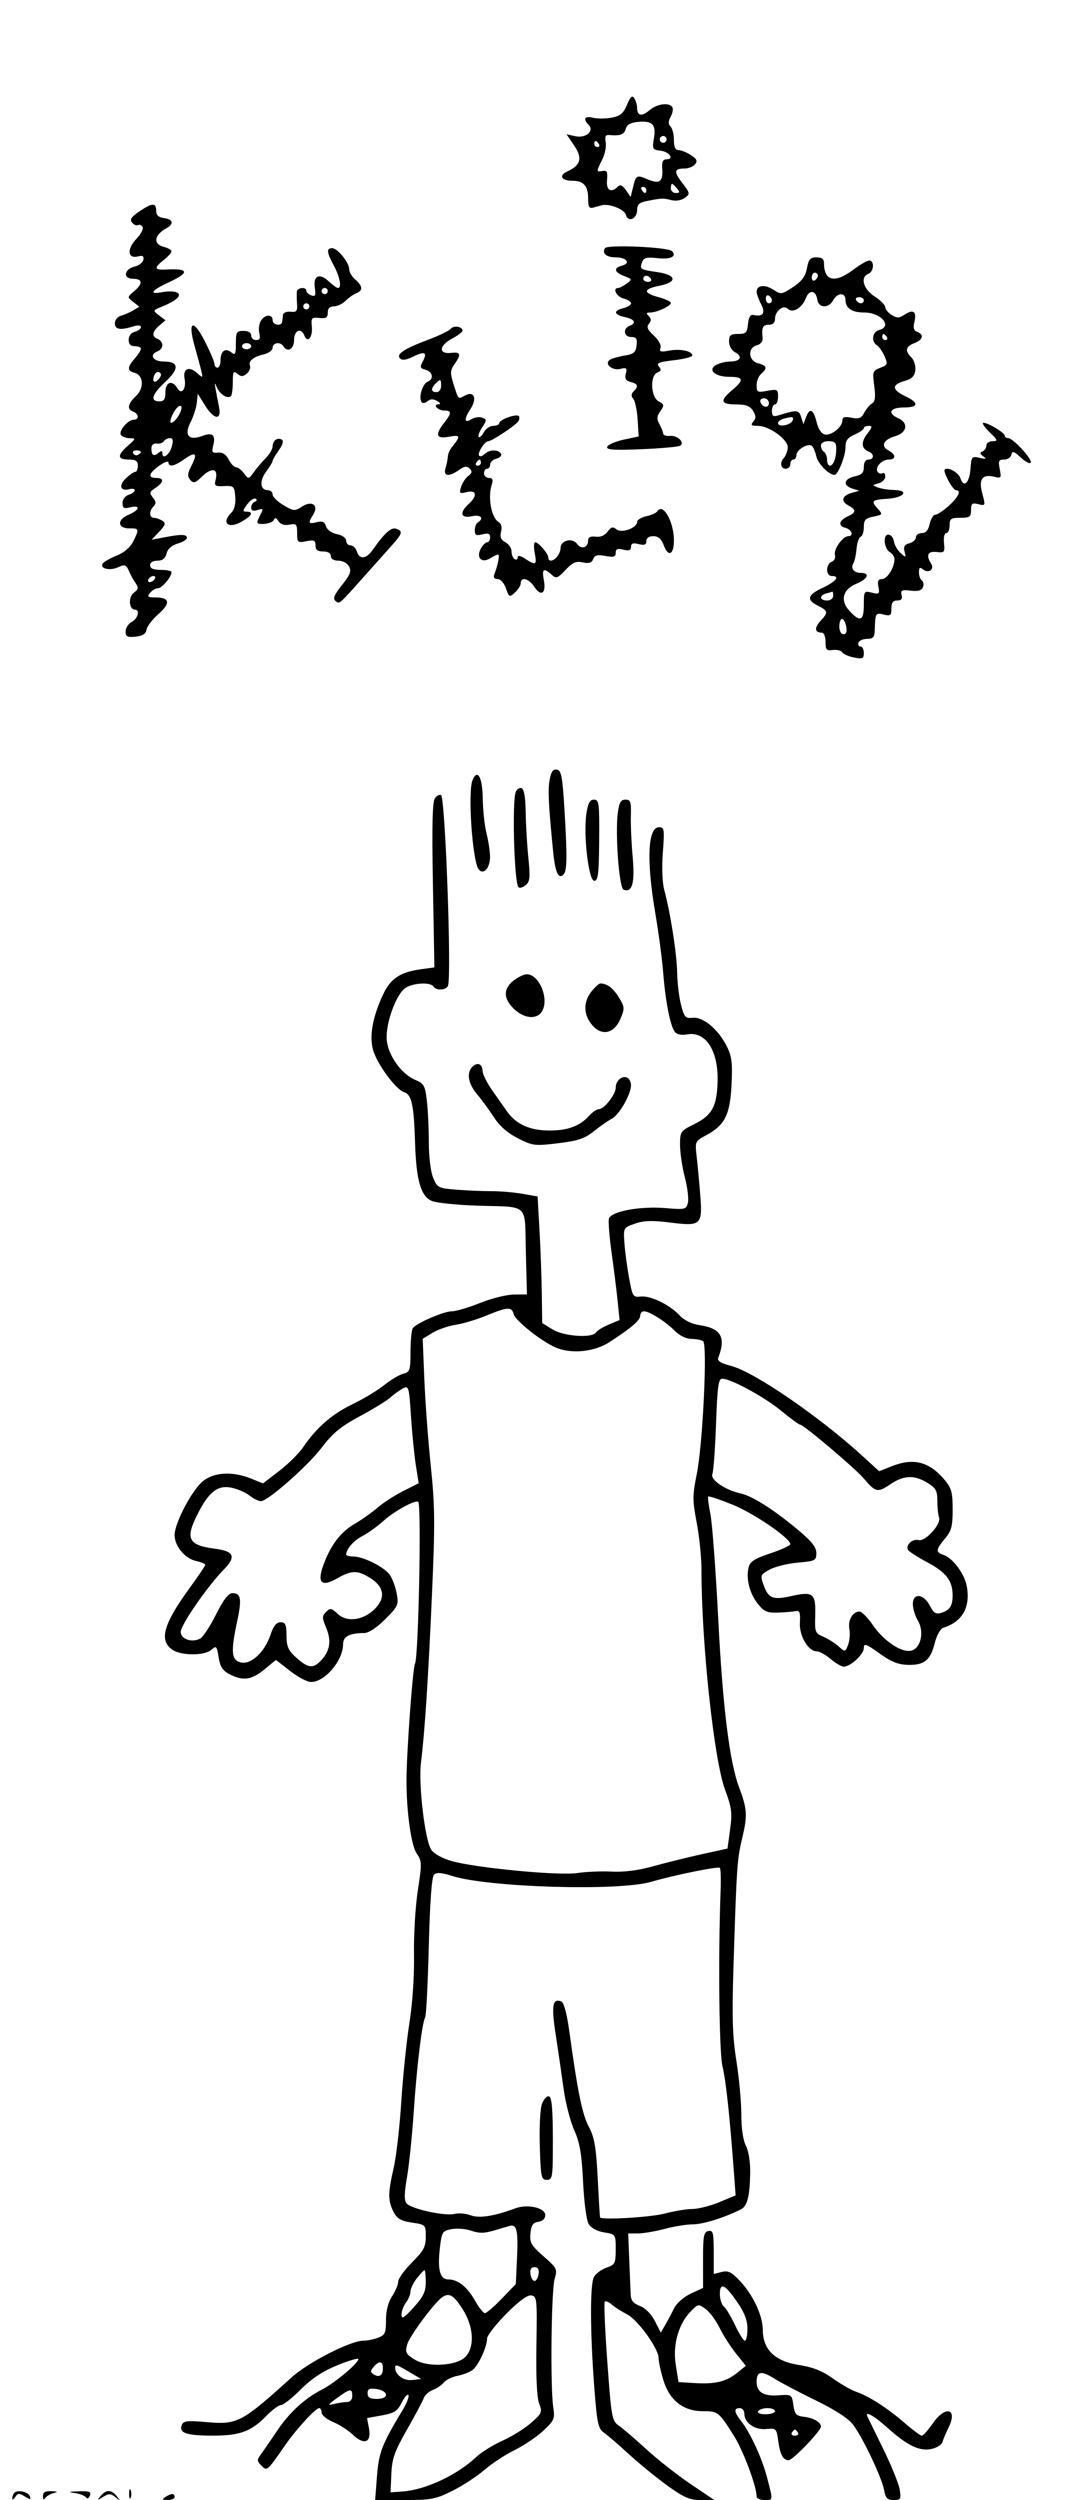 <svg xmlns="http://www.w3.org/2000/svg" width="348" height="816" viewBox="0 0 348 816" version="1.1">
	<path d="M 204.691 34.197 C 203.505 37.035, 202.508 37.870, 199.666 38.403 C 197.715 38.769, 194.968 38.779, 193.560 38.426 C 190.860 37.748, 190.217 38.817, 192.158 40.758 C 194.137 42.737, 191.233 45.210, 187.813 44.459 L 184.944 43.829 187.431 47.494 C 190.218 51.601, 189.612 53.945, 185.248 55.933 C 182.304 57.274, 183.211 59, 186.859 59 C 190.510 59, 192 60.686, 192 64.817 C 192 67.592, 192.328 68.140, 193.750 67.739 C 194.713 67.466, 195.950 67.129, 196.500 66.988 C 198.913 66.371, 203.857 68.346, 204.319 70.111 C 205.007 72.742, 208 71.437, 208 68.507 C 208 66.731, 208.718 66.088, 211.250 65.597 C 216.243 64.629, 216.367 64.624, 219.106 65.312 C 220.658 65.701, 222.416 65.416, 223.543 64.592 C 225.340 63.278, 225.310 63.095, 222.748 59.737 C 219.892 55.992, 220.058 55, 223.544 55 C 224.760 55, 226.268 54.382, 226.895 53.626 C 227.788 52.551, 227.497 51.901, 225.553 50.626 C 224.187 49.732, 222.380 49, 221.535 49 C 220.465 49, 220 48, 220 45.700 C 220 43.885, 219.508 41.908, 218.907 41.307 C 218.117 40.517, 218.130 39.626, 218.954 38.087 C 219.580 36.916, 219.820 35.518, 219.487 34.979 C 218.475 33.342, 214.442 33.882, 212.024 35.979 C 209.536 38.137, 208.009 37.839, 207.985 35.191 C 207.976 34.261, 207.565 32.860, 207.070 32.079 C 206.380 30.989, 205.824 31.485, 204.691 34.197 M 208.138 39.805 C 205.832 40.037, 204.617 40.750, 204.271 42.072 C 203.789 43.914, 202.436 44.417, 198.881 44.074 C 197.672 43.958, 197.382 44.547, 197.735 46.397 C 197.996 47.759, 197.487 50.322, 196.605 52.091 C 194.611 56.087, 194.613 56.153, 196.742 55.794 C 198.151 55.556, 198.424 56.121, 198.167 58.750 C 197.838 62.118, 199.475 63.125, 201.684 60.916 C 202.463 60.137, 203.208 60.459, 204.329 62.060 L 205.890 64.288 206.583 61.394 C 207.616 57.085, 207.759 57.002, 211.468 58.551 C 215.420 60.202, 216.526 59.317, 216.180 54.779 C 216.030 52.811, 216.435 52, 217.567 52 C 220.258 52, 218.529 49.522, 215.597 49.176 C 213.011 48.872, 212.886 48.631, 213.483 45.098 C 214.244 40.595, 212.955 39.319, 208.138 39.805 M 215.553 44.915 C 215.231 45.436, 215.394 46.125, 215.915 46.447 C 216.436 46.769, 217.125 46.606, 217.447 46.085 C 217.769 45.564, 217.606 44.875, 217.085 44.553 C 216.564 44.231, 215.875 44.394, 215.553 44.915 M 194 47 C 194 47.550, 194.477 48, 195.059 48 C 195.641 48, 195.840 47.550, 195.500 47 C 195.160 46.450, 194.684 46, 194.441 46 C 194.198 46, 194 46.450, 194 47 M 219 61.500 C 219 62.325, 219.730 63, 220.622 63 C 221.951 63, 222.020 62.729, 221 61.500 C 220.315 60.675, 219.585 60, 219.378 60 C 219.170 60, 219 60.675, 219 61.500 M 209.500 62 C 209.840 62.550, 210.316 63, 210.559 63 C 210.802 63, 211 62.550, 211 62 C 211 61.450, 210.523 61, 209.941 61 C 209.359 61, 209.160 61.450, 209.500 62 M 45.761 68.828 C 42.862 70.761, 42.269 71.620, 43.124 72.650 C 43.730 73.380, 44.595 73.751, 45.044 73.473 C 45.494 73.195, 46.167 73.461, 46.540 74.065 C 46.913 74.669, 45.986 76.449, 44.479 78.022 C 41.336 81.303, 41.677 84.579, 45.070 83.692 C 46.580 83.297, 47.034 83.584, 46.803 84.785 C 46.631 85.680, 45.369 86.677, 44 87 C 40.493 87.828, 40.039 91, 43.427 91 C 46.598 91, 46.722 92.567, 43.750 95.089 C 41.511 96.989, 41.510 97.006, 43.500 98.557 L 45.500 100.116 43.500 101.308 C 42.400 101.963, 40.600 102.745, 39.500 103.045 C 38.368 103.354, 37.500 104.439, 37.500 105.545 C 37.500 107.590, 39.317 107.859, 43.750 106.471 C 45.053 106.063, 46 106.188, 46 106.767 C 46 107.317, 45.100 108.002, 44 108.290 C 42.803 108.603, 42 109.654, 42 110.906 C 42 112.333, 42.637 113, 44 113 C 45.100 113, 46 113.381, 46 113.847 C 46 114.313, 45.100 115.732, 44 117 C 41.500 119.882, 41.476 121.050, 43.901 121.684 C 46.874 122.462, 47.141 126.661, 44.383 129.274 C 41.666 131.849, 41.372 133.545, 43.500 134.362 C 45.364 135.077, 45.477 137, 43.655 137 C 41.770 137, 38.667 140.653, 39.461 141.937 C 39.822 142.522, 41.104 143.014, 42.309 143.032 C 44.414 143.062, 44.393 143.158, 41.750 145.484 C 38.192 148.615, 38.269 150, 42 150 C 44.333 150, 45 150.444, 45 152 C 45 153.100, 44.635 154, 44.189 154 C 43.742 154, 42.382 154.927, 41.166 156.060 C 38.690 158.367, 39.230 160.435, 42.113 159.681 C 44.644 159.019, 44.540 160.694, 42 161.500 C 40.861 161.862, 40 163.013, 40 164.176 C 40 165.854, 40.445 166.105, 42.500 165.589 C 46.021 164.706, 45.618 166.502, 41.954 168.019 C 38.123 169.606, 38.336 172.518, 42.277 172.461 C 45.440 172.415, 45.511 172.668, 43.476 176.747 C 42.515 178.674, 40.515 180.377, 38.061 181.359 C 35.921 182.215, 33.878 183.388, 33.522 183.965 C 32.507 185.607, 35.861 186.384, 38.592 185.140 C 40.746 184.158, 41.178 184.299, 42.026 186.259 C 42.559 187.491, 43.559 189.314, 44.248 190.309 C 45.294 191.820, 45.197 192.342, 43.659 193.485 C 41.791 194.873, 42.097 199, 44.067 199 C 45.796 199, 45.017 201.920, 43 203 C 41.900 203.589, 41 204.983, 41 206.099 C 41 207.783, 41.549 208.074, 44.242 207.813 C 46.559 207.589, 47.586 206.929, 47.841 205.500 C 48.038 204.400, 49.795 202.101, 51.746 200.392 C 55.748 196.886, 55.423 195, 50.819 195 C 48.209 195, 47.940 194.778, 49 193.500 C 49.685 192.675, 50.839 192, 51.566 192 C 52.863 192, 56 188.305, 56 186.777 C 56 186.350, 54.425 186, 52.500 186 C 50.056 186, 49 185.548, 49 184.500 C 49 183.585, 49.932 183, 51.392 183 C 53.068 183, 53.960 182.297, 54.373 180.650 C 54.755 179.128, 56.053 177.983, 58.057 177.400 C 59.758 176.905, 61.098 176.050, 61.034 175.500 C 60.901 174.351, 59.139 174.330, 53.500 175.410 L 49.500 176.177 51.974 173.536 C 54.055 171.313, 54.214 170.747, 52.974 169.963 C 52.163 169.450, 50.938 169.024, 50.250 169.015 C 48.680 168.996, 48.625 166.775, 50.158 165.242 C 51.034 164.366, 50.977 163.677, 49.921 162.405 C 48.702 160.936, 48.807 160.540, 50.764 159.241 C 53.537 157.399, 53.639 156, 51 156 C 48.145 156, 48.527 154.473, 52 152 C 53.650 150.825, 55 150.344, 55 150.932 C 55 152.588, 56.907 152.202, 60.153 149.891 C 63.866 147.247, 64.615 147.911, 62.511 151.979 C 61.210 154.495, 61.124 155.445, 62.092 156.611 C 63.140 157.873, 63.695 157.708, 66.073 155.430 C 69.190 152.444, 71.302 152.948, 70.419 156.468 C 69.884 158.597, 70.138 158.799, 73.165 158.657 C 76.310 158.509, 76.517 158.707, 76.803 162.126 C 76.994 164.413, 76.533 166.325, 75.553 167.304 C 72.137 170.720, 74.474 172.777, 78.905 170.254 C 82.256 168.347, 82.897 167, 80.453 167 C 79.127 167, 79.163 166.658, 80.703 164.603 C 81.691 163.285, 82.928 162.467, 83.451 162.786 C 83.994 163.118, 83.887 163.538, 83.201 163.766 C 82.540 163.987, 82 164.834, 82 165.651 C 82 166.700, 82.611 166.941, 84.086 166.473 C 85.930 165.887, 86.046 166.046, 85.086 167.840 C 84.489 168.956, 84 170.123, 84 170.434 C 84 171.578, 88.851 170.959, 89.359 169.750 C 89.744 168.833, 90.159 168.930, 90.917 170.116 C 91.588 171.167, 92.832 171.564, 94.475 171.250 C 96.755 170.814, 97 171.081, 97 174.008 C 97 177.077, 97.160 177.218, 100 176.650 C 102.523 176.145, 103 176.364, 103 178.025 C 103 179.465, 103.677 180, 105.500 180 C 107.056 180, 108 180.567, 108 181.500 C 108 182.428, 108.941 183, 110.465 183 C 111.859 183, 113.369 183.822, 113.942 184.891 C 114.747 186.396, 114.345 187.549, 111.977 190.529 C 108.810 194.514, 108.452 195.543, 109.919 196.450 C 110.904 197.059, 111.029 196.944, 118.255 188.836 C 120.870 185.901, 124.808 181.495, 127.005 179.044 C 131.475 174.059, 131.689 173.478, 129.379 172.592 C 127.760 171.971, 125.527 173.960, 121.703 179.430 C 119.552 182.507, 117.371 182.746, 116.500 180 C 116.151 178.900, 115.221 178, 114.433 178 C 113.645 178, 113 177.314, 113 176.475 C 113 175.584, 111.765 174.703, 110.030 174.356 C 108.298 174.010, 106.799 172.942, 106.435 171.796 C 105.961 170.302, 105.234 169.975, 103.406 170.434 C 100.671 171.121, 100.501 170.772, 102.225 168.011 C 104.161 164.912, 101.850 163.213, 98.597 165.345 C 96.238 166.890, 95.884 166.864, 92.546 164.894 C 90.596 163.744, 89 162.172, 89 161.401 C 89 160.631, 88.311 160, 87.469 160 C 84.906 160, 84.608 157.021, 86.865 153.968 C 88.039 152.380, 89 150.795, 89 150.445 C 89 150.095, 89.908 148.533, 91.018 146.975 C 92.264 145.225, 92.647 143.900, 92.018 143.511 C 90.607 142.639, 89 143.802, 89 145.694 C 89 146.561, 87.987 148.286, 86.750 149.527 C 85.513 150.768, 83.748 152.844, 82.829 154.141 C 81.172 156.479, 81.144 156.483, 79.659 154.500 C 78.835 153.400, 77.660 152.500, 77.047 152.500 C 76.435 152.500, 75.358 151.375, 74.655 150 C 73.791 148.311, 72.662 147.578, 71.172 147.741 C 69.298 147.946, 69.058 147.617, 69.577 145.548 C 70.485 141.933, 69.460 141, 66.010 142.302 C 61.583 143.973, 60 142.053, 62.241 137.732 C 63.164 135.954, 64.062 133.150, 64.238 131.500 L 64.558 128.500 66.878 132.250 C 69.860 137.072, 72.437 137.351, 71.490 132.750 C 71.122 130.963, 70.626 128.375, 70.388 127 C 69.990 124.707, 70.032 124.675, 70.893 126.611 C 71.875 128.818, 74.377 130.290, 75.402 129.264 C 75.731 128.936, 76 126.887, 76 124.711 C 76 121.308, 76.210 120.929, 77.500 122 C 78.699 122.995, 79.310 122.987, 80.546 121.962 C 81.396 121.257, 81.872 120.110, 81.605 119.413 C 81 117.837, 82.667 116.475, 86.250 115.619 C 87.763 115.258, 89 114.295, 89 113.481 C 89 111.814, 91.551 111.464, 92.500 113 C 93.855 115.193, 96 113.968, 96 111 C 96 107.777, 98.322 106.792, 99.386 109.563 C 100.378 112.149, 102.126 110.048, 101.802 106.659 C 101.524 103.750, 101.717 103.523, 104.250 103.788 C 106.445 104.018, 107 103.664, 107 102.038 C 107 100.667, 107.654 100, 109 100 C 110.100 100, 111.822 99.178, 112.826 98.174 C 113.831 97.169, 115.406 96.058, 116.326 95.705 C 118.549 94.852, 118.439 93.357, 116 91.268 C 114.900 90.326, 114 88.816, 114 87.913 C 114 85.704, 110.208 81, 108.427 81 C 106.499 81, 106.630 82.317, 109 86.739 C 110.985 90.443, 111.629 94, 110.314 94 C 109.937 94, 108.610 93.043, 107.365 91.873 C 104.306 88.999, 102.191 89.942, 102.775 93.920 C 103.149 96.467, 102.940 96.914, 101.615 96.406 C 100.727 96.065, 100 95.384, 100 94.893 C 100 93.501, 97.013 93.844, 96.894 95.250 C 96.836 95.938, 96.870 97.738, 96.970 99.252 C 97.123 101.572, 96.790 101.964, 94.852 101.752 C 93.588 101.613, 92.485 102.063, 92.402 102.750 C 92.318 103.438, 92.194 104.450, 92.125 105 C 91.923 106.614, 89 106.146, 89 104.500 C 89 102.393, 86.269 102.629, 85.087 104.838 C 84.545 105.849, 84.357 107.649, 84.668 108.838 C 85.075 110.396, 84.781 111, 83.617 111 C 82.727 111, 82 110.325, 82 109.500 C 82 108.567, 81.056 108, 79.500 108 C 77.238 108, 77 108.392, 77 112.122 C 77 115.618, 76.779 116.061, 75.544 115.036 C 73.598 113.421, 72 114.559, 72 117.559 C 72 118.902, 71.550 120, 71 120 C 70.450 120, 70 119.438, 70 118.750 C 70.001 118.063, 68.557 114.685, 66.793 111.245 C 62.981 103.810, 61.219 104.838, 63.577 113.120 C 64.420 116.079, 65.375 119.625, 65.700 121 C 66.283 123.465, 66.262 123.474, 64.208 121.652 C 61.682 119.410, 59.650 120.387, 60.255 123.553 C 60.888 126.865, 59.293 129.060, 57.932 126.750 C 56.251 123.897, 54 124.612, 54 128 C 54 130.333, 53.556 131, 52 131 C 48.900 131, 49.620 128.672, 53.965 124.652 C 58.640 120.328, 58.439 118, 53.393 118 C 49.858 118, 48.593 115.754, 51.500 114.638 C 52.325 114.322, 53 113.422, 53 112.638 C 53 111.855, 52.325 110.955, 51.500 110.638 C 49.440 109.848, 49.621 108.305, 52.015 106.256 L 54.029 104.531 51.908 102.931 C 49.799 101.339, 49.805 101.323, 53.144 99.958 C 57.874 98.022, 59.641 96.183, 57.543 95.378 C 56.661 95.040, 54.602 95.030, 52.969 95.356 C 48.451 96.260, 49.417 94.756, 55 92.195 C 62.023 88.973, 61.772 87.563, 54.250 87.975 C 50.349 88.189, 50.170 87.440, 53.500 84.821 C 54.875 83.740, 56 82.486, 56 82.036 C 56 81.585, 54.875 80.934, 53.500 80.589 C 49.894 79.684, 50.299 76.705, 54.327 74.500 C 56.891 73.097, 56.522 71.557, 53.531 71.184 C 51.836 70.972, 51 70.248, 51 68.993 C 51 66.137, 49.850 66.101, 45.761 68.828 M 197.505 80.993 C 196.454 82.693, 197.973 84, 201 84 C 204.509 84, 206.013 85.922, 203.101 86.684 C 200.204 87.441, 200.472 88.848, 203.750 90.099 C 206.406 91.114, 206.434 91.198, 204.559 92.575 C 203.491 93.359, 202.254 94, 201.809 94 C 199.838 94, 201.249 96.846, 203.500 97.411 C 204.875 97.756, 206 98.471, 206 99 C 206 99.529, 204.875 100.244, 203.500 100.589 C 200.130 101.435, 200.347 102.698, 204 103.500 C 207.247 104.213, 207.892 105.444, 205.500 106.362 C 203.241 107.228, 203.673 110, 206.066 110 C 207.729 110, 208.071 110.535, 207.816 112.738 C 207.554 115.013, 206.902 115.573, 203.966 116.046 C 202.022 116.359, 199.863 116.967, 199.167 117.396 C 197.087 118.682, 199.795 121.090, 202.545 120.399 C 204.530 119.901, 204.780 120.125, 204.298 121.968 C 203.876 123.583, 204.267 124.257, 205.868 124.676 C 208.277 125.306, 208.521 126.079, 206.842 127.758 C 206.017 128.583, 205.991 129.287, 206.751 130.208 C 207.337 130.918, 207.970 133.964, 208.158 136.975 L 208.500 142.449 203.570 143.513 C 200.859 144.099, 198.451 145.146, 198.220 145.841 C 197.890 146.829, 200.326 147, 209.380 146.623 C 215.750 146.359, 221.442 145.845, 222.029 145.482 C 223.703 144.447, 221.164 142.021, 218.679 142.279 C 217.510 142.401, 216.526 142.050, 216.491 141.500 C 216.457 140.950, 215.904 139.557, 215.262 138.405 C 214.338 136.746, 214.403 135.870, 215.571 134.202 C 216.911 132.289, 216.861 131.996, 215.023 131.012 C 212.426 129.622, 212.117 122.553, 214.613 121.595 C 215.846 121.122, 215.960 120.657, 215.099 119.619 C 214.179 118.511, 215.077 118.137, 219.986 117.581 C 223.294 117.207, 226 116.503, 226 116.018 C 226 114.577, 222.075 113.763, 218.428 114.448 C 215.658 114.967, 215.137 114.807, 215.608 113.580 C 215.950 112.689, 215.074 111.046, 213.460 109.550 C 211.371 107.615, 210.994 106.713, 211.844 105.689 C 212.659 104.706, 212.641 104.041, 211.776 103.176 C 210.875 102.275, 210.986 102, 212.253 102 C 214.442 102, 219 99.891, 219 98.878 C 219 98.438, 217.200 97.592, 215 97 C 209.838 95.610, 209.924 94.330, 215.250 93.277 C 221.233 92.094, 220.915 89.727, 214.652 88.831 C 208.991 88.021, 208.735 87.853, 209.627 85.530 C 210.171 84.111, 211.139 83.868, 214.666 84.266 C 218.941 84.748, 221.088 83.688, 219.353 81.953 C 218.050 80.650, 198.254 79.779, 197.505 80.993 M 263.421 87.568 C 262.923 90.225, 261.766 91.788, 258.890 93.692 C 255.167 96.156, 254.934 96.186, 252.433 94.548 C 249.686 92.748, 246.996 93.080, 247.006 95.219 C 247.010 95.923, 247.668 97.758, 248.470 99.295 C 250.007 102.240, 249.094 103.484, 245.899 102.800 C 244.971 102.601, 244.395 103.593, 244.187 105.750 C 243.911 108.608, 243.519 109, 240.937 109 C 238.482 109, 238 109.405, 238 111.465 C 238 112.918, 238.833 114.375, 240.028 115.015 C 242.576 116.379, 241.678 118, 238.375 118 C 236.997 118, 234.969 118.481, 233.870 119.070 C 230.853 120.684, 233.359 123, 238.122 123 C 242.783 123, 242.984 123.995, 239 127.347 C 234.904 130.793, 235.231 132, 240.259 132 C 243.489 132, 244.833 132.502, 245.817 134.078 C 246.819 135.683, 246.846 136.481, 245.935 137.578 C 244.967 138.745, 245.218 139, 247.333 139 C 251.293 139, 257.573 143.682, 257.164 146.328 C 256.978 147.523, 256.416 148.927, 255.914 149.450 C 254.494 150.926, 254.837 153, 256.500 153 C 257.325 153, 258 152.325, 258 151.500 C 258 150.675, 258.450 150, 259 150 C 259.550 150, 260 149.341, 260 148.535 C 260 146.858, 263.590 144.629, 264.944 145.465 C 265.440 145.772, 266.134 147.335, 266.486 148.938 C 267.021 151.373, 270.583 155, 272.439 155 C 273.558 155, 276 148.920, 276 146.133 C 276 143.800, 276.640 142.885, 279 141.840 C 280.650 141.109, 282 140.172, 282 139.756 C 282 139.340, 282.708 139, 283.573 139 C 284.887 139, 284.814 139.421, 283.128 141.564 C 281.012 144.255, 281.183 146.472, 283.577 147.391 C 285.460 148.114, 285.405 150, 283.500 150 C 282.580 150, 282 150.936, 282 152.421 C 282 154.297, 281.326 154.989, 279 155.500 C 275.465 156.276, 275.051 158.469, 278.250 159.472 L 280.500 160.178 278.074 160.867 C 274.879 161.773, 274.375 163.595, 276.939 164.967 C 279.574 166.378, 279.542 167.281, 276.815 168.513 C 273.869 169.843, 273.464 171.627, 275.959 172.279 C 278.074 172.832, 278.831 175, 276.910 175 C 275.134 175, 272.045 179.366, 272.572 181.132 C 272.841 182.032, 272.374 183.026, 271.530 183.350 C 269.550 184.110, 269.526 188, 271.500 188 C 274.372 188, 272.970 189.794, 268.429 191.928 C 263.635 194.182, 263.194 195.763, 266.847 197.601 C 270.354 199.365, 270.472 199.868, 268 202.500 C 265.748 204.897, 265.881 206.495, 268.333 206.504 C 268.975 206.506, 269.500 207.856, 269.500 209.504 C 269.500 212.089, 269.827 212.454, 271.888 212.164 C 273.201 211.979, 274.573 212.310, 274.937 212.899 C 275.302 213.488, 277.040 214.258, 278.800 214.610 C 281.597 215.169, 282 214.982, 282 213.125 C 282 211.956, 281.512 211, 280.917 211 C 280.321 211, 280.018 210.447, 280.243 209.772 C 280.468 209.096, 281.743 208.534, 283.076 208.522 C 285.079 208.504, 285.514 207.979, 285.582 205.500 C 285.730 200.137, 285.856 199.926, 288.500 200.589 C 290.688 201.139, 291 200.891, 291 198.608 C 291 196.709, 291.518 196, 292.906 196 C 294.253 196, 294.674 195.469, 294.340 194.193 C 293.939 192.659, 294.385 192.447, 297.291 192.786 C 299.737 193.071, 300.886 192.740, 301.314 191.625 C 301.643 190.766, 301.482 189.798, 300.956 189.473 C 300.430 189.148, 300 187.953, 300 186.819 C 300 185.252, 300.309 185.012, 301.284 185.820 C 303.071 187.303, 305.158 185.864, 303.963 183.974 C 302.220 181.218, 302.868 179.841, 305.750 180.178 C 308.306 180.477, 308.477 180.270, 308.175 177.250 C 307.989 175.396, 308.311 174, 308.925 174 C 309.516 174, 310 172.875, 310 171.500 C 310 169.310, 310.433 169, 313.500 169 C 316.574 169, 317 168.693, 317 166.481 C 317 164.327, 317.345 164.048, 319.382 164.560 C 321.726 165.148, 321.747 165.091, 320.661 161.024 C 319.407 156.325, 320.690 154.633, 324.738 155.649 C 326.802 156.167, 326.940 155.951, 326.372 153.108 C 325.838 150.439, 326.040 150, 327.802 150 C 328.930 150, 329.999 149.279, 330.177 148.398 C 330.442 147.083, 330.988 147.250, 333.231 149.333 C 334.733 150.728, 336.200 151.485, 336.490 151.016 C 337.131 149.979, 330.724 143, 329.132 143 C 328.509 143, 328 142.647, 328 142.216 C 328 141.260, 322.634 138, 321.061 138 C 320.440 138, 321.312 139.350, 323 141 C 325.740 143.678, 325.851 144, 324.034 144 C 322.916 144, 322 144.637, 322 145.417 C 322 146.196, 321.438 147.062, 320.750 147.341 C 319.808 147.723, 319.869 148.120, 321 148.954 C 322.181 149.825, 321.928 149.928, 319.812 149.438 C 317.249 148.843, 317.110 149.012, 316.812 153.079 C 316.478 157.648, 314.579 159.401, 313.534 156.106 C 312.944 154.250, 309.400 152.267, 308.420 153.246 C 307.748 153.919, 311.037 160, 312.073 160 C 313.920 160, 312.932 162.175, 309.777 165.056 C 308.005 166.675, 306.015 168, 305.357 168 C 304.698 168, 303.862 169.350, 303.500 171 C 303.047 173.063, 302.241 174, 300.921 174 C 299.864 174, 299 174.623, 299 175.383 C 299 176.144, 298.041 177.018, 296.868 177.324 C 295.266 177.743, 294.876 178.417, 295.298 180.033 C 295.833 182.078, 295.768 182.100, 293.986 180.488 C 292.955 179.555, 291.974 177.826, 291.806 176.646 C 291.638 175.466, 290.825 174.500, 290 174.500 C 288.101 174.500, 288.580 179.148, 290.598 180.300 C 291.369 180.740, 292 181.731, 292 182.503 C 292 185.219, 289.660 189, 287.978 189 C 286.694 189, 286.397 189.625, 286.765 191.551 C 287.210 193.877, 287.022 194.044, 284.626 193.442 C 282.076 192.802, 282 192.916, 282 197.392 C 282 202.675, 280.833 203.191, 277.360 199.443 C 274.160 195.991, 275.063 192.418, 279.617 190.515 C 283.322 188.968, 284.129 187, 281.059 187 C 278.778 187, 277.586 185.478, 278.593 183.850 C 278.983 183.218, 279.448 181.084, 279.625 179.109 C 279.803 177.134, 280.409 175.364, 280.974 175.175 C 281.538 174.987, 282 173.577, 282 172.042 C 282 169.710, 282.519 169.146, 285.150 168.620 C 288.127 168.025, 288.210 167.889, 286.650 166.166 C 284.222 163.483, 284.531 163.140, 289.672 162.805 C 295.176 162.446, 296.986 160.038, 291.833 159.930 C 290 159.891, 287.624 159.517, 286.554 159.098 C 284.696 158.371, 284.707 158.310, 286.804 157.762 C 288.012 157.446, 289 156.444, 289 155.535 C 289 154.626, 288.581 154.141, 288.069 154.457 C 287.557 154.774, 286.843 154.556, 286.483 153.973 C 285.571 152.497, 287.859 150, 290.122 150 C 292.574 150, 292.527 148.352, 290.037 147.020 C 287.382 145.599, 288.423 143.455, 292.308 142.341 C 296.135 141.243, 296.658 138.008, 293.250 136.513 C 289.575 134.900, 290.521 133, 295 133 C 299.932 133, 300.133 131.508, 295.500 129.299 C 291.129 127.214, 291.046 125.561, 295.250 124.363 C 297.701 123.664, 298.575 122.799, 298.804 120.844 C 298.972 119.418, 298.409 117.552, 297.554 116.697 C 295.344 114.486, 295.624 113.093, 298.500 112 C 301.335 110.922, 301.762 109.230, 299.426 108.333 C 298.331 107.913, 298.036 106.994, 298.456 105.318 C 299.339 101.802, 298.257 100.786, 295.531 102.572 C 293.553 103.868, 292.826 103.908, 291.083 102.820 C 289.937 102.104, 289 100.956, 289 100.269 C 289 99.581, 287.431 98.002, 285.512 96.759 C 281.806 94.358, 280.735 90.422, 283.500 89.362 C 285.308 88.668, 285.520 84.988, 283.750 85.028 C 283.063 85.043, 280.732 86.393, 278.572 88.028 C 272.579 92.562, 269 91.774, 269 85.918 C 269 84.548, 268.298 84, 266.545 84 C 264.523 84, 263.973 84.628, 263.421 87.568 M 265 90.559 C 265 91.416, 265.450 91.840, 266 91.500 C 266.550 91.160, 267 90.459, 267 89.941 C 267 89.423, 266.550 89, 266 89 C 265.450 89, 265 89.702, 265 90.559 M 210 91 C 210 91.550, 210.702 92, 211.559 92 C 212.416 92, 212.840 91.550, 212.500 91 C 212.160 90.450, 211.459 90, 210.941 90 C 210.423 90, 210 90.450, 210 91 M 105 95 C 105 95.550, 105.450 96, 106 96 C 106.550 96, 107 95.550, 107 95 C 107 94.450, 106.550 94, 106 94 C 105.450 94, 105 94.450, 105 95 M 263.054 97.358 C 261.848 100.530, 258.749 102.349, 257.196 100.796 C 255.738 99.338, 253 101.508, 253 104.122 C 253 105.333, 252.290 106, 251 106 C 249.007 106, 248.599 106.864, 248.960 110.324 C 249.075 111.426, 248.330 112.362, 247.075 112.691 C 243.968 113.503, 244.276 117.780, 247.500 118.589 C 250.366 119.309, 250.635 120.228, 248.500 122 C 247.675 122.685, 247 124.365, 247 125.734 C 247 128.037, 247.262 128.173, 250.500 127.566 C 253.755 126.955, 254 127.087, 254 129.455 C 254 130.855, 253.550 132, 253 132 C 252.450 132, 252 132.952, 252 134.117 C 252 135.852, 252.406 136.108, 254.250 135.536 C 260.157 133.705, 260.788 133.757, 261.543 136.136 L 262.283 138.467 263.109 136.234 C 264.316 132.970, 265.522 133.494, 266.574 137.739 C 267.159 140.102, 268.172 141.607, 269.324 141.827 C 271.452 142.233, 275 139.353, 275 137.220 C 275 136.122, 275.755 135.901, 277.980 136.346 C 280.386 136.827, 281.185 136.514, 282.126 134.721 C 282.767 133.499, 283.913 132.134, 284.672 131.686 C 285.699 131.080, 285.885 129.617, 285.400 125.959 C 284.784 121.318, 284.893 120.991, 287.366 120.051 C 289.792 119.129, 289.894 118.854, 288.762 116.278 C 288.091 114.750, 286.970 113.140, 286.271 112.700 C 284.306 111.464, 284.769 108.294, 287 107.710 C 291.483 106.538, 287.612 102, 282.129 102 C 278.054 102, 276 100.592, 276 97.800 C 276 95.377, 273.332 95.510, 272 98 C 270.548 100.713, 267.228 100.603, 266.820 97.828 C 266.358 94.691, 264.172 94.418, 263.054 97.358 M 250 97.441 C 250 98.298, 250.450 99, 251 99 C 251.550 99, 252 98.577, 252 98.059 C 252 97.541, 251.550 96.840, 251 96.500 C 250.450 96.160, 250 96.584, 250 97.441 M 279.500 98 C 279.840 98.550, 280.541 99, 281.059 99 C 281.577 99, 282 98.550, 282 98 C 282 97.450, 281.298 97, 280.441 97 C 279.584 97, 279.160 97.450, 279.500 98 M 99 100 C 99 100.550, 99.450 101, 100 101 C 100.550 101, 101 100.550, 101 100 C 101 99.450, 100.550 99, 100 99 C 99.450 99, 99 99.450, 99 100 M 147.155 107.313 C 146.610 107.970, 143.262 109.593, 139.716 110.919 C 131.849 113.861, 129.222 115.622, 130.619 117.019 C 131.301 117.701, 132.688 117.503, 134.878 116.411 C 138.677 114.516, 139.612 114.987, 138.006 117.988 C 137.011 119.847, 137.139 120.224, 138.925 120.691 C 141.286 121.308, 141.708 123.791, 139.590 124.604 C 137.989 125.218, 136.623 129.581, 137.558 131.095 C 137.963 131.749, 138.650 131.706, 139.537 130.970 C 140.499 130.171, 141.421 130.148, 142.698 130.891 C 143.777 131.519, 143.975 131.951, 143.191 131.970 C 141.093 132.018, 142.917 134, 145.059 134 C 147.487 134, 147.475 134.836, 145 138 C 141.903 141.959, 142.388 143.337, 146.598 142.548 C 150.333 141.847, 150.456 142.327, 147.481 146 C 146.812 146.825, 146.238 148.175, 146.205 149 C 146.172 149.825, 145.835 151.512, 145.456 152.750 C 144.617 155.489, 146.475 155.757, 149.862 153.384 C 151.635 152.142, 152.438 152.042, 153.334 152.952 C 154.223 153.854, 154.119 154.416, 152.896 155.321 C 152.013 155.974, 150.951 157.580, 150.535 158.890 C 149.842 161.073, 149.998 161.217, 152.389 160.617 C 155.613 159.808, 155.933 161.845, 153 164.500 C 149.896 167.309, 150.392 169.293, 154 168.500 C 156.902 167.863, 158.187 169.148, 156 170.500 C 155.450 170.840, 155 172, 155 173.078 C 155 174.669, 155.470 174.920, 157.500 174.411 C 159.391 173.936, 160 174.175, 160 175.392 C 160 176.276, 159.566 177, 159.035 177 C 158.505 177, 157.563 177.948, 156.943 179.107 C 155.367 182.051, 157.241 183.955, 160.011 182.225 C 161.090 181.551, 162.253 181, 162.595 181 C 163.208 181, 162.592 184.294, 161.397 187.407 C 160.989 188.470, 161.338 189, 162.445 189 C 163.395 189, 164.558 190.303, 165.167 192.051 C 166.183 194.963, 166.316 195.024, 168.115 193.396 C 169.152 192.458, 170 191.085, 170 190.345 C 170 188.117, 172.658 188.829, 174.429 191.532 C 176.625 194.884, 178.353 193.693, 177.544 189.385 C 176.846 185.662, 177.465 185.206, 180.047 187.542 C 181.601 188.949, 182.004 188.815, 184.625 186.025 C 186.929 183.573, 188.047 183.084, 190.251 183.562 C 192.271 184.001, 193.171 183.717, 193.640 182.495 C 194.135 181.206, 195.040 180.972, 197.640 181.460 C 200.353 181.969, 201 181.772, 201 180.437 C 201 179.172, 201.588 178.931, 203.500 179.411 C 205.355 179.876, 206 179.641, 206 178.500 C 206 177.359, 206.645 177.124, 208.500 177.589 C 210.391 178.064, 211 177.825, 211 176.608 C 211 175.601, 211.852 175, 213.281 175 C 214.912 175, 215.894 175.881, 216.728 178.091 C 218.189 181.961, 220 181.030, 220 176.409 C 220 170.212, 216.393 163.937, 214.548 166.923 C 214.234 167.431, 212.632 168.142, 210.989 168.503 C 209.345 168.864, 207.996 169.686, 207.992 170.329 C 207.979 172.339, 202.908 174.169, 201.225 172.772 C 200.073 171.816, 199.495 171.969, 198.349 173.538 C 197.437 174.784, 196.017 175.383, 194.457 175.178 C 192.789 174.960, 192 175.343, 192 176.369 C 192 178.754, 189.824 179.480, 188.422 177.562 C 186.847 175.409, 183 176.335, 183 178.867 C 183 180.666, 181.193 183, 179.800 183 C 179.360 183, 179 182.555, 179 182.011 C 179 180.743, 175.812 177, 174.732 177 C 174.280 177, 174.205 178.575, 174.566 180.500 C 175.307 184.450, 174.949 184.668, 171.465 182.385 C 169.828 181.313, 169 181.165, 169 181.944 C 169 182.590, 168.550 182.840, 168 182.500 C 167.450 182.160, 167 181.024, 167 179.976 C 167 178.928, 166.096 177.587, 164.991 176.995 C 163.520 176.208, 163.141 175.288, 163.575 173.557 C 163.955 172.043, 163.651 170.889, 162.730 170.347 C 160.408 168.980, 159.205 162.395, 160.520 158.250 C 161.059 156.550, 160.838 156, 159.617 156 C 158.727 156, 158 155.325, 158 154.500 C 158 153.675, 158.450 153, 159 153 C 159.550 153, 160 152.377, 160 151.617 C 160 150.856, 160.945 149.986, 162.101 149.684 C 163.257 149.381, 163.905 148.655, 163.542 148.067 C 162.663 146.645, 159.690 146.710, 158.217 148.183 C 157.566 148.834, 156.770 149.103, 156.447 148.781 C 155.683 148.017, 158.195 144, 159.437 144 C 160.552 144, 168.180 138.953, 169.184 137.551 C 169.560 137.025, 169.663 136.263, 169.412 135.857 C 168.815 134.892, 163 136.924, 163 138.098 C 163 138.594, 162.116 139, 161.035 139 C 159.955 139, 158.568 139.939, 157.954 141.086 C 157.340 142.233, 156.588 142.922, 156.284 142.617 C 155.979 142.312, 156.481 140.915, 157.399 139.513 C 158.958 137.134, 158.958 136.921, 157.402 136.324 C 156.485 135.972, 154.895 136.209, 153.868 136.851 C 151.519 138.317, 151.406 136.836, 153.610 133.473 C 155.799 130.132, 154.801 127.501, 151.929 129.038 C 149.465 130.357, 149.719 130.599, 148.059 125.350 C 146.915 121.733, 146.955 120.903, 148.373 118.878 C 150.655 115.620, 150.413 114.808, 147.269 115.178 C 143.137 115.665, 143.262 112.852, 147.473 110.584 C 149.413 109.540, 151 108.354, 151 107.950 C 151 106.581, 148.153 106.111, 147.155 107.313 M 288 110 C 288 110.550, 288.477 111, 289.059 111 C 289.641 111, 289.840 110.550, 289.500 110 C 289.160 109.450, 288.684 109, 288.441 109 C 288.198 109, 288 109.450, 288 110 M 79 113 C 79 113.550, 79.675 114, 80.500 114 C 81.325 114, 82 113.550, 82 113 C 82 112.450, 81.325 112, 80.500 112 C 79.675 112, 79 112.450, 79 113 M 50.369 122.480 C 49.525 124.680, 50.453 125.364, 51.906 123.613 C 52.724 122.628, 52.766 121.974, 52.041 121.526 C 51.461 121.167, 50.708 121.596, 50.369 122.480 M 142.200 125.200 C 140.567 126.833, 140.692 128, 142.500 128 C 143.333 128, 144 127.111, 144 126 C 144 123.669, 143.814 123.586, 142.200 125.200 M 248.229 131.188 C 248.847 133.042, 251 133.349, 251 131.583 C 251 130.713, 250.287 130, 249.417 130 C 248.546 130, 248.011 130.534, 248.229 131.188 M 56.517 134.967 C 55.654 136.635, 55.358 138, 55.859 138 C 57.304 138, 60.095 133.177, 59.031 132.519 C 58.511 132.198, 57.379 133.299, 56.517 134.967 M 255.750 136.689 C 254.787 136.941, 254 137.595, 254 138.143 C 254 139.557, 258.259 138.757, 258.755 137.250 C 259.177 135.968, 258.787 135.896, 255.750 136.689 M 53.484 144.027 C 53.135 144.591, 52.106 144.929, 51.197 144.777 C 50.288 144.624, 49.506 145.175, 49.458 146 C 49.314 148.466, 50.092 149.169, 51.589 147.926 C 52.671 147.028, 53 147.036, 53 147.961 C 53 150.158, 55.378 148.417, 56.109 145.685 C 56.629 143.740, 56.454 143, 55.473 143 C 54.728 143, 53.833 143.462, 53.484 144.027 M 268 145.441 C 268 146.234, 268.450 147.160, 269 147.500 C 269.550 147.840, 270 148.991, 270 150.059 C 270 151.127, 270.402 152, 270.893 152 C 272.049 152, 273 149.480, 273 146.418 C 273 144.505, 272.477 144, 270.500 144 C 268.990 144, 268 144.571, 268 145.441 M 43.510 148.016 C 43.856 148.575, 44.557 148.774, 45.069 148.457 C 46.456 147.600, 46.198 147, 44.441 147 C 43.584 147, 43.165 147.457, 43.510 148.016 M 155.500 151 C 155.160 151.550, 155.359 152, 155.941 152 C 156.523 152, 157 151.550, 157 151 C 157 150.450, 156.802 150, 156.559 150 C 156.316 150, 155.840 150.450, 155.500 151 M 48.500 189 C 48.160 189.550, 48.332 190, 48.882 190 C 49.432 190, 50.160 189.550, 50.500 189 C 50.840 188.450, 50.668 188, 50.118 188 C 49.568 188, 48.840 188.450, 48.500 189 M 269.750 193.689 C 267.354 194.315, 267.537 196, 270 196 C 271.111 196, 272 195.333, 272 194.500 C 272 193.675, 271.887 193.052, 271.750 193.116 C 271.613 193.180, 270.712 193.438, 269.750 193.689 M 274 204.500 C 274 205.942, 274.576 207, 275.361 207 C 276.274 207, 276.565 206.176, 276.245 204.500 C 275.982 203.125, 275.369 202, 274.883 202 C 274.398 202, 274 203.125, 274 204.500 M 179.445 254.444 C 178.816 257.797, 179.034 262.348, 180.577 278 C 181.245 284.781, 182.297 287.106, 183.946 285.450 C 185.143 284.249, 185.210 279.666, 184.259 264.011 C 183.617 253.440, 183.240 251.472, 181.807 251.198 C 180.561 250.961, 179.937 251.818, 179.445 254.444 M 154.251 254.667 C 152.659 258.555, 154.226 281.187, 156.266 283.762 C 157.826 285.732, 160.004 283.304, 159.976 279.628 C 159.962 277.907, 159.442 274.475, 158.820 272 C 158.199 269.525, 157.647 264.390, 157.595 260.588 C 157.500 253.641, 155.859 250.737, 154.251 254.667 M 168.369 258.480 C 167.120 261.736, 167.879 288.213, 169.262 289.595 C 169.641 289.975, 170.695 289.668, 171.603 288.914 C 173.007 287.750, 173.139 286.413, 172.487 280.022 C 172.065 275.885, 171.670 269.166, 171.609 265.091 C 171.536 260.143, 171.085 257.542, 170.251 257.258 C 169.563 257.025, 168.717 257.574, 168.369 258.480 M 142.038 260.454 C 141.159 261.514, 140.974 268.878, 141.328 288.820 L 141.807 315.755 137.386 316.361 C 130.673 317.281, 127.513 319.377, 125.100 324.511 C 121.618 331.918, 120.477 338.310, 121.829 342.824 C 123.230 347.500, 129.236 355.623, 131.923 356.476 C 134.380 357.255, 135.125 360.676, 135.494 372.873 C 135.868 385.238, 137.381 390.501, 140.992 391.997 C 142.484 392.615, 149.059 393.297, 155.602 393.513 C 173.076 394.089, 171.241 392.366, 171.663 408.581 L 172.025 422.500 167.762 422.530 C 165.418 422.547, 160.458 423.785, 156.739 425.280 C 153.021 426.776, 148.871 428, 147.516 428 C 144.884 428, 135.986 431.838, 134.765 433.500 C 134.361 434.050, 134.024 437.489, 134.015 441.142 C 134.001 447.260, 133.816 447.829, 131.666 448.369 C 130.382 448.691, 127.570 450.368, 125.416 452.096 C 123.262 453.824, 118.606 456.630, 115.068 458.332 C 108.386 461.547, 103.279 465.992, 99 472.317 C 97.625 474.349, 94.108 477.846, 91.184 480.088 L 85.868 484.164 81.914 482.582 C 75.817 480.143, 69.733 480.512, 66.135 483.540 C 62.557 486.551, 57 497.187, 57 501.025 C 57 504.655, 60.343 508.697, 64.012 509.503 C 65.655 509.864, 67 510.424, 67 510.748 C 67 511.072, 64.773 514.389, 62.050 518.120 C 53.359 530.033, 51.829 535.366, 56.223 538.443 C 59.098 540.457, 66.823 540.471, 69.038 538.466 C 70.600 537.052, 70.784 537.248, 71.375 540.944 C 71.871 544.043, 72.687 545.304, 74.959 546.479 C 79.329 548.738, 82.121 548.349, 86.310 544.896 L 90.076 541.792 94.702 545.396 C 97.246 547.378, 100.319 549, 101.529 549 C 106.062 549, 112 542.005, 112 536.666 C 112 534.139, 114.067 533.041, 118.882 533.014 C 120.358 533.005, 122.967 531.296, 125.746 528.517 C 129.921 524.342, 130.182 523.775, 129.541 520.267 C 129.162 518.195, 128.175 515.450, 127.348 514.166 C 125.681 511.579, 118.744 508.056, 115.250 508.022 C 114.013 508.010, 113 507.745, 113 507.434 C 113 505.651, 115.478 502.806, 118.280 501.374 C 120.051 500.468, 123.237 498.170, 125.360 496.267 C 128.862 493.128, 135.736 489.403, 136.542 490.208 C 137.626 491.293, 136.615 541.196, 135.471 543.046 C 134.755 544.205, 132.715 572.149, 132.700 581 C 132.682 591.389, 134.227 602.418, 136.068 605.050 C 137.733 607.431, 137.755 608.229, 136.399 617.050 C 135.600 622.248, 135.038 631.675, 135.150 638 C 135.272 644.950, 134.679 653.774, 133.651 660.302 C 132.714 666.243, 131.520 677.829, 130.997 686.048 C 130.474 694.267, 129.360 703.947, 128.523 707.558 C 126.624 715.744, 126.614 718.352, 128.464 721.931 C 129.633 724.190, 130.844 724.900, 134.464 725.442 C 138.956 726.116, 139 726.160, 139 730.035 C 139 733.339, 138.300 734.648, 134.500 738.447 C 132.025 740.922, 129.997 743.747, 129.993 744.724 C 129.990 745.701, 129.093 747.850, 128 749.500 C 126.718 751.436, 126.011 754.193, 126.007 757.275 C 126.001 761.477, 125.693 762.166, 123.435 763.025 C 122.024 763.561, 119.830 764, 118.560 764 C 114.454 764, 100.666 771.032, 95.352 775.836 C 78.765 790.830, 77.566 791.457, 67.235 790.551 C 61.041 790.008, 59.877 790.156, 59.339 791.558 C 58.356 794.121, 60.831 794.968, 69.349 794.985 C 78.328 795.002, 82.016 793.642, 87.037 788.461 C 88.883 786.558, 91 785, 91.744 785 C 92.487 785, 95.392 782.703, 98.199 779.896 C 101.747 776.348, 105.391 773.943, 110.151 772.005 C 113.918 770.473, 117 769.567, 117 769.993 C 117 771.350, 109.238 777.838, 105.073 779.963 C 99.481 782.816, 94.432 787.462, 90.443 793.425 C 88.575 796.216, 86.290 799.537, 85.365 800.805 C 83.802 802.947, 83.799 803.228, 85.331 804.760 C 87.199 806.628, 87.167 806.656, 93.167 798 C 96.755 792.825, 103.031 786, 104.203 786 C 104.641 786, 105 786.669, 105 787.487 C 105 788.304, 106.687 789.678, 108.750 790.540 C 110.813 791.401, 113.711 793.266, 115.190 794.683 C 118.860 798.198, 121.323 797.241, 120.460 792.637 L 119.824 789.249 124.662 788.374 C 128.750 787.636, 129.756 786.986, 131.153 784.189 C 132.063 782.368, 133.046 781.265, 133.338 781.738 C 133.630 782.211, 132.796 784.375, 131.485 786.549 C 124.692 797.807, 123.656 800.475, 123.062 808.250 L 122.469 816 132.075 816 C 140.760 816, 142.259 815.711, 147.720 812.982 C 151.041 811.322, 155.726 808.261, 158.129 806.179 C 160.533 804.097, 164.975 801.179, 168 799.695 C 171.025 798.211, 175.240 795.368, 177.366 793.379 C 180.967 790.008, 181.188 789.479, 180.605 785.631 C 179.618 779.130, 179.966 747.597, 181.064 743.866 C 182.013 740.646, 181.856 740.325, 177.449 736.455 C 173.404 732.904, 172.883 731.989, 173.171 728.955 C 173.428 726.257, 173.993 725.430, 175.750 725.180 C 177.175 724.978, 178 724.169, 178 722.976 C 178 720.606, 172.206 719.309, 168.233 720.790 C 161.333 723.362, 156.454 724.123, 153.665 723.063 C 152.123 722.476, 149.752 722.275, 148.396 722.615 C 145.261 723.402, 134.242 720.996, 132.751 719.199 C 131.909 718.185, 131.937 716.009, 132.862 710.669 C 133.545 706.726, 134.528 697.200, 135.047 689.500 C 136.071 674.322, 137.781 660.163, 138.787 658.535 C 139.135 657.973, 139.673 647.509, 139.984 635.282 C 140.354 620.742, 140.942 612.658, 141.685 611.915 C 142.532 611.068, 144.049 611.170, 147.660 612.318 C 159.404 616.051, 201.901 617.310, 212.494 614.239 C 220.254 611.989, 234.437 609.104, 234.997 609.662 C 235.274 609.938, 235.388 613.164, 235.251 616.832 C 234.425 638.968, 234.761 669.971, 235.877 674.558 C 236.997 679.163, 238.244 690.797, 239.625 709.536 L 240.143 716.573 234.802 718.786 C 231.865 720.004, 227.895 721.005, 225.981 721.012 C 224.066 721.018, 220.025 721.688, 217 722.500 C 212.505 723.706, 196.310 724.665, 195.884 723.750 C 195.820 723.612, 195.479 717.875, 195.127 711 C 194.605 700.793, 194.074 697.712, 192.236 694.204 C 190.064 690.059, 188.621 683.015, 185.873 663.138 C 185.046 657.160, 184.088 653.587, 183.222 653.255 C 180.364 652.158, 179.955 654.601, 181.411 664.069 C 182.209 669.256, 183.365 677.207, 183.981 681.738 C 184.596 686.269, 186.153 692.344, 187.440 695.238 C 189.289 699.395, 189.901 702.957, 190.351 712.201 C 190.684 719.029, 191.458 724.765, 192.211 725.976 C 192.983 727.218, 195.005 728.292, 197.250 728.653 C 200.994 729.255, 201 729.263, 201 734.180 C 201 738.760, 200.789 739.178, 197.979 740.157 C 196.317 740.736, 194.470 742.122, 193.874 743.236 C 192.577 745.658, 192.644 761.469, 194.027 779.500 C 194.908 790.983, 195.272 792.675, 197.147 794 C 198.314 794.825, 202.021 798.023, 205.385 801.106 C 208.748 804.190, 214.403 808.802, 217.950 811.356 C 223.286 815.198, 225.159 816, 228.794 816 L 233.187 816 225.407 810.750 C 221.127 807.862, 214.670 802.790, 211.056 799.477 C 207.443 796.165, 203.401 792.694, 202.074 791.764 C 199.761 790.145, 199.603 789.280, 198.265 770.936 C 197.498 760.410, 197.121 751.546, 197.429 751.238 C 197.736 750.931, 198.778 751.372, 199.744 752.219 C 200.710 753.066, 202.938 754.487, 204.695 755.376 C 208.215 757.159, 215 766.572, 215 769.672 C 215 770.753, 215.677 773.917, 216.505 776.703 C 218.493 783.399, 223.001 787, 229.394 787 C 234.401 787, 234.602 787.158, 239.570 795 C 242.610 799.797, 247 811.531, 247 814.858 C 247 815.486, 248.125 816, 249.500 816 C 252.456 816, 252.409 816.369, 250.426 808.716 C 248.768 802.316, 244.994 794.116, 241.865 790.115 C 239.609 787.230, 239.500 786, 241.500 786 C 242.325 786, 243 786.830, 243 787.845 C 243 790.816, 246.411 793.192, 250.149 792.826 C 253.340 792.513, 253.495 792.660, 254.022 796.500 C 254.668 801.211, 255.616 803, 257.466 803 C 258.830 803, 268 793.436, 268 792.014 C 268 790.605, 265.534 789.181, 262.500 788.838 C 259.921 788.548, 259.429 788.009, 258.998 785 C 258.504 781.556, 258.427 781.505, 254.190 781.824 C 249.288 782.193, 247 780.797, 247 777.437 C 247 773.962, 248.514 773.668, 252.722 776.325 C 254.810 777.643, 260.920 780.862, 266.299 783.479 C 272.560 786.525, 276.936 789.364, 278.462 791.368 C 281.627 795.525, 287.830 808.578, 288.605 812.709 C 289.109 815.396, 289.685 816, 291.742 816 C 294.054 816, 294.216 815.717, 293.704 812.564 C 293.397 810.674, 290.980 804.712, 288.333 799.314 C 285.686 793.916, 283.365 789.163, 283.176 788.750 C 282.266 786.760, 285.266 788.433, 289.642 792.354 C 296.203 798.236, 300.098 800.130, 304.015 799.347 C 305.751 799, 307.387 797.992, 307.650 797.108 C 307.912 796.224, 308.824 794.076, 309.675 792.335 C 312.733 786.084, 308.639 785.028, 304.500 791 C 302.975 793.200, 301.367 795, 300.925 795 C 300.483 795, 297.992 793.157, 295.390 790.904 C 289.688 785.970, 283.821 782.182, 279.610 780.716 C 277.900 780.120, 274.393 778.121, 271.819 776.272 C 268.463 773.863, 265.348 772.631, 260.819 771.921 C 252.980 770.692, 249.070 766.927, 249.027 760.566 C 248.994 755.744, 245.877 749.073, 241.480 744.410 C 238.798 741.567, 237.701 741.037, 235.592 741.566 L 233 742.217 233 735.035 C 233 728.730, 232.786 727.896, 231.250 728.200 C 229.736 728.499, 229.501 729.773, 229.511 737.655 L 229.521 746.765 225.511 748.633 C 223.151 749.731, 220.891 751.735, 220.021 753.500 C 219.207 755.150, 217.907 757.592, 217.132 758.926 L 215.724 761.351 213.777 757.557 C 212.601 755.264, 210.676 753.327, 208.915 752.662 C 206.809 751.867, 205.971 750.859, 205.894 749.031 C 205.836 747.639, 205.627 742.563, 205.429 737.750 L 205.071 729 208.285 728.988 C 210.053 728.982, 213.975 728.312, 217 727.500 C 220.025 726.688, 224.217 726.018, 226.315 726.012 C 229.583 726.002, 236.843 723.711, 241.977 721.071 C 243.955 720.054, 244.780 716.746, 244.900 709.364 C 244.960 705.682, 244.403 702.083, 243.506 700.364 C 242.577 698.583, 242.010 694.710, 242.006 690.119 C 242.003 686.060, 241.280 678.211, 240.400 672.678 C 239.123 664.645, 238.931 658.474, 239.444 642.059 C 240.476 609.085, 240.630 606.849, 242.357 599.675 C 244.052 592.638, 243.905 590.347, 241.319 583.500 C 238.169 575.158, 235.941 557.248, 234.477 528.500 C 233.665 512.550, 232.512 497.102, 231.913 494.171 C 231.315 491.240, 230.997 488.670, 231.207 488.460 C 231.417 488.250, 234.958 489.431, 239.077 491.085 C 245.996 493.863, 258 502.055, 258 503.999 C 258 504.460, 255.074 505.811, 251.498 507.001 C 246.339 508.717, 244.871 509.665, 244.388 511.589 C 243.474 515.231, 244.719 520.138, 247.410 523.500 C 249.469 526.073, 250.429 526.476, 254.155 526.335 C 256.545 526.244, 259.146 526.019, 259.937 525.835 C 261.032 525.579, 261.314 526.457, 261.125 529.537 C 260.856 533.922, 263.836 539, 266.678 539 C 267.521 539, 269.548 540.125, 271.182 541.500 C 272.816 542.875, 274.733 544, 275.442 544 C 277.634 544, 282 539.958, 282 537.929 C 282 536.255, 282.664 536.480, 287.087 539.658 C 290.926 542.416, 293.218 543.335, 296.433 543.406 C 301.768 543.524, 303.742 541.911, 305.161 536.275 C 305.784 533.801, 306.994 531.605, 307.890 531.324 C 314.209 529.340, 316.892 524.568, 315.590 517.626 C 314.839 513.627, 310.926 508.429, 307.956 507.486 C 305.394 506.673, 305.488 505.762, 308.500 502.182 C 310.608 499.677, 311 498.188, 311 492.682 C 311 487.098, 310.621 485.703, 308.381 483.041 C 303.340 477.050, 298.198 475.736, 291.027 478.606 L 287.013 480.212 281.547 475.217 C 267.466 462.347, 246.260 447.806, 238.719 445.847 C 235.333 444.968, 234.094 444.198, 234.473 443.210 C 237.039 436.522, 235.415 433.589, 228.575 432.564 C 225.836 432.153, 223.404 430.989, 221.886 429.362 C 218.598 425.839, 212.376 422.815, 209.183 423.189 C 206.646 423.486, 206.472 423.204, 205.347 417 C 204.698 413.425, 204.018 408.297, 203.834 405.604 C 203.502 400.733, 203.520 400.701, 207.309 399.386 C 210.208 398.380, 212.931 398.294, 218.712 399.027 C 228.882 400.316, 229.372 399.872, 228.603 390.047 C 228.278 385.896, 227.752 380.250, 227.433 377.500 C 226.861 372.558, 226.897 372.477, 230.499 370.554 C 236.617 367.287, 238.343 363.850, 238.815 353.996 C 239.163 346.713, 238.904 344.732, 237.157 341.309 C 234.387 335.877, 229.453 331.808, 226.110 332.197 C 223.777 332.468, 223.376 332.022, 222.330 328 C 221.687 325.525, 221.116 320.800, 221.062 317.500 C 220.961 311.368, 218.865 297.892, 216.875 290.579 C 216.206 288.119, 216.013 283.225, 216.388 278.250 C 216.965 270.620, 216.870 270, 215.131 270 C 211.452 270, 210.990 280.888, 213.938 298.151 C 215.004 304.393, 216.157 313.100, 216.501 317.500 C 217.233 326.874, 218.829 334.955, 220.317 336.826 C 220.980 337.660, 222.510 337.951, 224.436 337.610 C 230.342 336.563, 234.480 342.930, 234.265 352.731 C 234.082 361.045, 232.511 363.999, 226.750 366.856 C 222.136 369.145, 222 369.341, 222 373.712 C 222 376.187, 222.706 380.935, 223.569 384.265 C 224.431 387.594, 224.879 391.345, 224.564 392.600 C 224.020 394.769, 223.655 394.855, 217.246 394.318 C 208.868 393.616, 199.384 395.404, 198.776 397.799 C 198.539 398.735, 198.943 403.775, 199.674 409 C 200.404 414.225, 201.286 421.282, 201.633 424.682 L 202.263 430.863 198.754 432.330 C 196.823 433.136, 194.938 434.292, 194.563 434.898 C 193.363 436.840, 184.056 436.198, 180.368 433.918 L 177 431.837 176.873 422.168 C 176.803 416.851, 176.465 407.554, 176.123 401.509 L 175.500 390.518 170.500 389.646 C 167.750 389.167, 163.250 388.785, 160.500 388.797 C 157.750 388.809, 152.648 388.594, 149.162 388.320 C 143.083 387.842, 142.766 387.684, 141.412 384.443 C 140.585 382.464, 139.996 377.632, 139.991 372.782 C 139.987 368.227, 139.693 362.086, 139.338 359.135 C 138.758 354.300, 138.379 353.639, 135.506 352.438 C 131.099 350.597, 126.828 344.677, 126.273 339.639 C 125.713 334.551, 129.177 324.690, 132.291 322.509 C 134.724 320.805, 140.562 320.482, 141.500 322 C 142.376 323.417, 145.696 323.242, 146.249 321.750 C 147.467 318.466, 145.351 260.335, 143.984 259.490 C 143.567 259.233, 142.692 259.666, 142.038 260.454 M 191.443 265.530 C 190.397 272.504, 192.143 287.500, 194 287.500 C 195.253 287.500, 195.517 285.315, 195.604 274.250 C 195.700 262.138, 195.555 261, 193.916 261 C 192.555 261, 191.959 262.094, 191.443 265.530 M 201.699 265.205 C 200.780 272.060, 202.103 289.825, 203.575 290.390 C 206.391 291.471, 207.305 288.186, 206.539 279.727 C 206.130 275.202, 205.864 269.137, 205.949 266.250 C 206.083 261.686, 205.852 261, 204.183 261 C 202.684 261, 202.140 261.921, 201.699 265.205 M 167.635 320.073 C 164.232 322.749, 164.291 325.947, 167.805 329.313 C 171.244 332.608, 175.466 332.866, 177.065 329.878 C 179.265 325.767, 175.940 318, 171.980 318 C 171.039 318, 169.084 318.933, 167.635 320.073 M 193.073 323.635 C 190.349 327.097, 190.446 331.245, 193.329 334.596 C 196.526 338.312, 200.532 337.364, 202.607 332.399 C 203.973 329.130, 203.929 328.622, 202.021 325.533 C 200.130 322.475, 198.169 321, 195.991 321 C 195.526 321, 194.212 322.186, 193.073 323.635 M 154.213 348.188 C 152.214 350.186, 152.830 353.730, 155.783 357.215 C 157.314 359.022, 159.791 362.406, 161.288 364.735 C 163.090 367.541, 165.726 369.841, 169.093 371.547 C 173.920 373.993, 174.579 374.074, 182.179 373.155 C 188.683 372.369, 190.869 371.638, 193.841 369.256 C 195.854 367.644, 198.511 365.787, 199.747 365.129 C 202.225 363.810, 206 357.180, 206 354.147 C 206 353.084, 205.380 351.976, 204.622 351.685 C 202.923 351.033, 201 352.828, 201 355.065 C 201 357.197, 197.248 362, 195.582 362 C 194.883 362, 193.454 362.946, 192.407 364.102 C 189.275 367.563, 185.427 369, 179.300 368.996 C 173.010 368.992, 168.484 366.959, 165.569 362.830 C 164.665 361.548, 162.501 358.475, 160.760 356 C 159.019 353.525, 157.573 350.639, 157.547 349.588 C 157.489 347.244, 155.846 346.554, 154.213 348.188 M 158.757 429.409 C 155.599 430.708, 151.084 432.060, 148.725 432.414 C 146.365 432.768, 142.985 433.939, 141.213 435.017 L 137.991 436.976 138.530 450.238 C 138.826 457.532, 139.774 470.250, 140.636 478.500 C 141.984 491.401, 142.041 497.209, 141.039 520 C 139.823 547.655, 138.663 565.441, 137.429 575.343 C 136.561 582.305, 138.695 600.486, 140.757 603.704 C 141.595 605.012, 144.272 606.519, 147.345 607.412 C 155.085 609.662, 182.412 612.285, 188.435 611.355 C 191.221 610.926, 196.285 610.714, 199.690 610.886 C 203.735 611.090, 208.411 610.489, 213.190 609.152 C 217.210 608.027, 224.325 606.264, 229 605.234 L 237.500 603.363 238.345 597.125 C 239.084 591.668, 238.877 590.043, 236.694 584.153 C 233.081 574.406, 228.987 536.222, 228.997 512.360 C 228.999 508.434, 228.302 501.540, 227.448 497.041 C 226.045 489.644, 226.046 488.126, 227.453 481.181 C 229.428 471.437, 230.992 438.801, 229.534 437.765 C 228.966 437.361, 227.242 437.024, 225.705 437.015 C 224.040 437.006, 221.854 435.945, 220.301 434.392 C 217.228 431.319, 212.021 428.009, 210.250 428.004 C 209.563 428.002, 209 428.641, 209 429.424 C 209 430.948, 206.203 433.358, 199 438.039 C 193.995 441.292, 186.455 442.032, 181.297 439.777 C 176.667 437.752, 168.247 431.054, 167.700 428.960 C 167.045 426.455, 165.787 426.518, 158.757 429.409 M 233.753 464.750 C 233.467 472.863, 232.931 480.228, 232.560 481.118 C 231.793 482.962, 236.702 486.336, 241.769 487.449 C 245.588 488.288, 252.413 492.606, 260.323 499.189 C 264.974 503.060, 266.500 504.968, 266.500 506.915 C 266.500 509.349, 266.149 509.531, 260.500 510.031 C 257.200 510.323, 253.061 511.335, 251.302 512.280 C 248.341 513.870, 248.180 514.217, 249.129 516.941 C 250.808 521.758, 252.159 522.332, 258.485 520.916 C 265.492 519.348, 266.371 520.101, 266.130 527.465 C 265.960 532.661, 266.128 533.096, 268.724 534.201 C 270.251 534.850, 272.499 536.261, 273.719 537.336 C 275.935 539.288, 275.940 539.287, 276.869 536.845 C 277.380 535.500, 277.566 533.181, 277.282 531.694 C 276.733 528.823, 278.365 526, 280.574 526 C 281.306 526, 283.269 527.984, 284.938 530.410 C 288.435 535.493, 293.967 539.287, 297.201 538.822 C 300.494 538.347, 301.894 532.784, 299.668 529.015 C 298.751 527.462, 298 525.023, 298 523.596 C 298 519.835, 301.495 520.123, 303.526 524.051 C 304.801 526.515, 305.527 526.970, 307.302 526.416 C 310.081 525.549, 310.965 524.200, 310.985 520.797 C 311.012 516.018, 308.927 513.240, 302.906 510.030 C 299.695 508.319, 296.789 506.467, 296.448 505.916 C 295.494 504.372, 297.853 502.149, 299.883 502.680 C 302.097 503.259, 307.370 497.407, 306.553 495.278 C 306.249 494.485, 306 492.067, 306 489.904 C 306 486.540, 305.530 485.684, 302.750 483.989 C 298.407 481.341, 295.035 481.487, 290.571 484.517 C 286.543 487.250, 285.780 487.081, 282.028 482.621 C 279.244 479.313, 262.330 465, 261.205 465 C 260.809 465, 258.014 462.956, 254.993 460.458 C 249.554 455.961, 238.582 450, 235.743 450 C 234.538 450, 234.178 452.669, 233.753 464.750 M 131.500 453.202 C 130.400 453.791, 128.570 455.113, 127.432 456.140 C 126.295 457.166, 121.813 459.917, 117.472 462.253 C 111.270 465.591, 108.631 467.751, 105.148 472.343 C 100.518 478.449, 87.475 489.959, 85.158 489.985 C 84.419 489.993, 82.736 489.151, 81.416 488.113 C 80.097 487.075, 77.387 485.920, 75.394 485.546 C 70.952 484.713, 68.108 487.003, 64.387 494.411 C 60.413 502.324, 61.511 504.385, 70.308 505.520 C 76.414 506.307, 77.156 508.115, 73.080 512.277 C 67.756 517.715, 59 530.372, 59 532.630 C 59 535.044, 62.725 536.293, 65.422 534.784 C 66.309 534.287, 68.608 530.758, 70.530 526.941 C 72.991 522.053, 74.581 520, 75.906 520 C 78.655 520, 78.981 521.925, 77.444 529.094 C 75.291 539.135, 75.516 541.840, 78.565 542.606 C 81.910 543.445, 86.405 539.284, 88.303 533.592 C 89.267 530.700, 90.229 529.500, 91.583 529.500 C 93.174 529.500, 93.506 530.241, 93.533 533.861 C 93.560 537.493, 94.106 538.706, 96.798 541.111 C 100.646 544.549, 102.263 544.707, 104.877 541.901 C 107.731 538.838, 108.239 535.507, 106.490 531.321 C 105.114 528.029, 105.110 527.461, 106.452 526.119 C 107.794 524.777, 108.210 524.849, 110.264 526.778 C 113.336 529.664, 118.815 528.847, 122.552 524.946 C 125.967 521.381, 125.304 517.766, 120.723 514.973 C 116.583 512.449, 114.787 512.495, 109.931 515.250 C 105 518.048, 103.501 516.652, 105.474 511.099 C 107.802 504.542, 111.076 500.145, 115.605 497.491 C 118.066 496.049, 121.524 493.608, 123.290 492.067 C 125.055 490.525, 128.791 488.108, 131.591 486.696 L 136.683 484.127 135.761 478.314 C 135.254 475.116, 134.538 467.917, 134.169 462.315 C 133.526 452.530, 133.422 452.173, 131.500 453.202 M 176.950 686.633 C 176.348 688.215, 176.031 694.216, 176.218 700.464 C 176.525 710.676, 176.697 711.500, 178.525 711.500 C 180.395 711.500, 180.499 710.784, 180.481 698.077 C 180.468 688.387, 180.122 684.541, 179.237 684.246 C 178.564 684.021, 177.534 685.095, 176.950 686.633 M 166.500 726.504 C 165.950 726.643, 163.629 727.320, 161.342 728.008 C 158.162 728.965, 156.413 728.991, 153.910 728.119 C 152.110 727.491, 149.201 727.247, 147.446 727.576 C 144.428 728.142, 144.220 728.470, 143.615 733.615 C 142.767 740.836, 143.611 744, 146.386 744 C 149.508 744, 152.565 746.454, 155.131 751.020 C 156.362 753.209, 157.794 755, 158.313 755 C 158.833 755, 161.314 752.862, 163.825 750.250 L 168.392 745.500 168.799 736.653 C 169.189 728.177, 168.685 725.950, 166.500 726.504 M 173.180 742.250 C 173.356 743.487, 173.950 744.500, 174.500 744.500 C 175.050 744.500, 175.644 743.487, 175.820 742.250 C 176.039 740.702, 175.628 740, 174.500 740 C 173.372 740, 172.961 740.702, 173.180 742.250 M 136.073 743.635 C 134.933 745.084, 134 747.023, 134 747.944 C 134 748.864, 133.339 750.491, 132.532 751.559 C 131.724 752.626, 131.068 754.400, 131.073 755.500 C 131.080 757.103, 131.867 756.632, 135.041 753.121 C 138.217 749.609, 139 747.977, 139 744.871 C 139 742.742, 138.808 741, 138.573 741 C 138.337 741, 137.212 742.186, 136.073 743.635 M 235 748.794 C 235 750.423, 235.591 752.246, 236.314 752.846 C 237.037 753.446, 238.689 756.201, 239.985 758.968 C 241.281 761.736, 242.715 764, 243.171 764 C 243.627 764, 244 762.249, 244 760.109 C 244 757.341, 243.047 754.836, 240.697 751.425 C 236.651 745.554, 235 744.792, 235 748.794 M 144.398 749.765 C 141.922 751.416, 133.739 762.424, 132.954 765.159 C 132.201 767.786, 132.450 768.311, 135.306 770.112 C 139.706 772.887, 149.597 772.216, 152.231 768.963 C 155.024 765.514, 154.526 759.220, 151.022 753.696 C 148.123 749.125, 146.661 748.257, 144.398 749.765 M 165.250 755.243 C 161.813 758.714, 159 762.344, 159 763.309 C 159 766.044, 156.165 772.157, 154.239 773.577 C 153.283 774.281, 151.083 775.127, 149.350 775.456 C 147.618 775.784, 145.612 776.763, 144.892 777.631 C 144.171 778.498, 142.540 779.605, 141.265 780.089 C 139.991 780.574, 138.671 781.764, 138.331 782.735 C 137.991 783.706, 135.531 788.335, 132.864 793.022 C 128.764 800.227, 127.975 802.467, 127.757 807.522 L 127.500 813.500 131.500 813.205 C 138.985 812.652, 149.246 807.833, 155.500 801.934 C 157.150 800.377, 160.975 798.002, 164 796.654 C 167.025 795.307, 171.223 792.696, 173.328 790.852 C 176.929 787.698, 177.088 787.323, 176.005 784.500 C 175.266 782.573, 174.948 775.776, 175.115 765.500 C 175.362 750.331, 175.275 749.485, 173.438 749.216 C 172.165 749.029, 169.355 751.098, 165.250 755.243 M 225.663 754.246 C 221.545 758.364, 219.557 765.251, 220.596 771.799 L 221.500 777.500 226.497 777.815 C 233.352 778.247, 236.973 777.414, 240.496 774.594 L 243.492 772.196 240.285 768.205 C 238.521 766.011, 236.120 762.254, 234.949 759.857 C 233.778 757.461, 231.735 754.692, 230.410 753.704 C 228.062 751.953, 227.942 751.967, 225.663 754.246 M 121.937 772.576 C 120.855 773.880, 120.869 774.301, 122.017 775.010 C 123.845 776.140, 125 775.340, 125 772.941 C 125 770.593, 123.710 770.439, 121.937 772.576 M 129 772.809 C 129 775.123, 131.793 777.149, 134.549 776.836 L 137.500 776.500 133.693 774.250 C 129.501 771.773, 129 771.619, 129 772.809 M 120 781.173 C 120 782.536, 120.761 783, 123 783 C 124.891 783, 126 782.487, 126 781.613 C 126 780.837, 124.679 780.033, 123 779.787 C 120.601 779.435, 120 779.712, 120 781.173 M 110 782.720 C 106.960 784.933, 106.829 785.187, 109 784.648 C 110.375 784.306, 112.287 784.021, 113.250 784.014 C 114.329 784.005, 115 783.233, 115 782 C 115 779.473, 114.326 779.570, 110 782.720 M 247.500 787 C 247.139 787.583, 248.156 788, 249.941 788 C 251.623 788, 253 787.550, 253 787 C 253 786.450, 251.902 786, 250.559 786 C 249.216 786, 247.840 786.450, 247.500 787 M 258.500 794 C 258.160 794.550, 258.610 795, 259.500 795 C 260.390 795, 260.840 794.550, 260.500 794 C 260.160 793.450, 259.710 793, 259.500 793 C 259.290 793, 258.840 793.450, 258.500 794 M 42.158 814 C 42.158 815.375, 42.385 815.938, 42.662 815.250 C 42.940 814.563, 42.940 813.438, 42.662 812.750 C 42.385 812.063, 42.158 812.625, 42.158 814 M 4.709 813.624 C 4.319 814.014, 4.007 814.821, 4.015 815.417 C 4.024 816.013, 4.460 815.825, 4.985 815 C 5.793 813.730, 6.267 813.704, 8.078 814.826 C 9.855 815.928, 10.144 815.928, 9.780 814.826 C 9.293 813.348, 5.810 812.523, 4.709 813.624 M 14.015 814.750 C 14.025 815.861, 14.299 816.086, 14.765 815.366 C 15.169 814.742, 16.400 814.007, 17.500 813.732 C 19.033 813.349, 18.858 813.205, 16.750 813.116 C 14.748 813.032, 14.004 813.476, 14.015 814.750 M 24.497 813.740 C 26.145 813.982, 27.770 814.628, 28.108 815.174 C 28.456 815.738, 28.985 815.482, 29.329 814.584 C 29.830 813.280, 29.191 813.027, 25.719 813.150 C 22.303 813.271, 22.070 813.383, 24.497 813.740 M 32.872 814.661 C 31.622 816.174, 31.692 816.202, 33.669 814.971 C 35.504 813.828, 36.119 813.842, 37.669 815.060 C 39.346 816.379, 39.385 816.353, 38.128 814.750 C 36.405 812.553, 34.639 812.523, 32.872 814.661 M 54 815 C 52.787 815.784, 52.931 815.972, 54.750 815.985 C 55.987 815.993, 57 815.550, 57 815 C 57 813.747, 55.939 813.747, 54 815" stroke="none" fill="#000000" fill-rule="evenodd"/>
</svg>